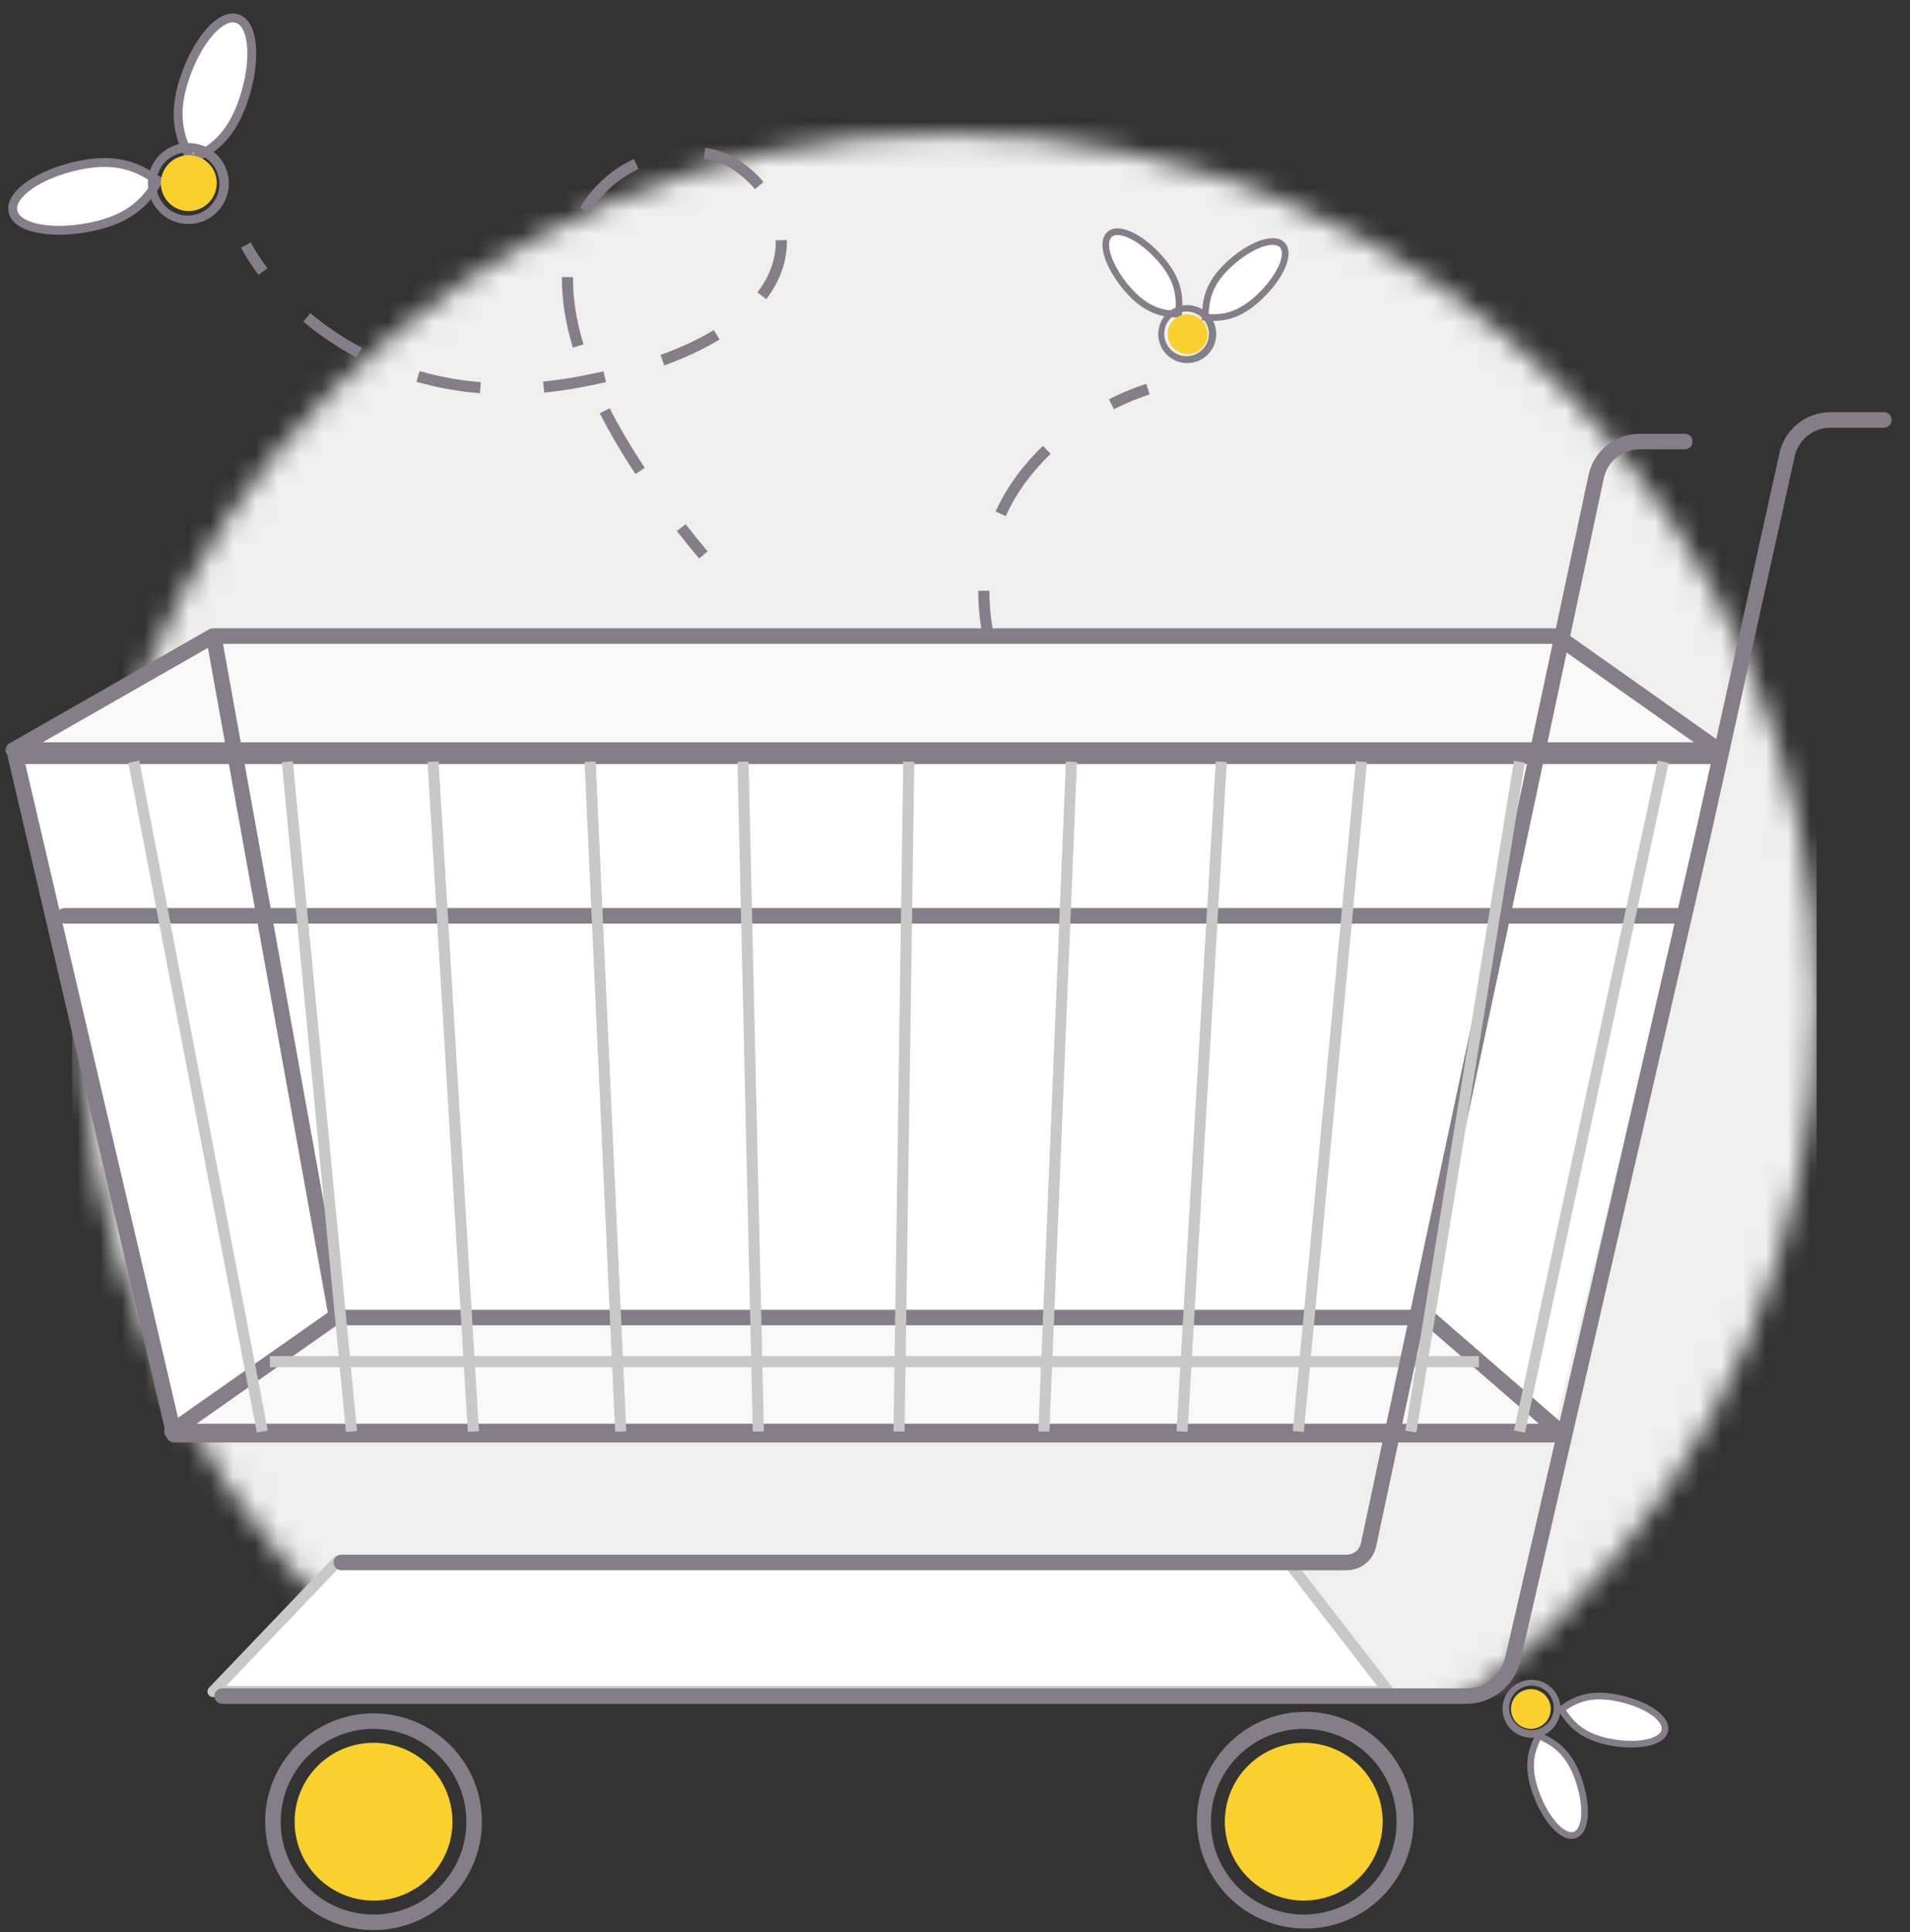 <svg width="86" height="87" viewBox="0 0 86 87" fill="none" xmlns="http://www.w3.org/2000/svg">
<rect x="0" y="0" width="86" height="87" fill="#333333" stroke="none"/>
<mask id="mask0_356_49" style="mask-type:alpha" maskUnits="userSpaceOnUse" x="3" y="6" width="79" height="79">
<path d="M81.796 45.121C81.796 66.705 64.298 84.203 42.714 84.203C21.129 84.203 3.632 66.705 3.632 45.121C3.632 23.537 21.129 6.039 42.714 6.039C64.298 6.039 81.796 23.537 81.796 45.121Z" fill="#C4C4C4"/>
</mask>
<g mask="url(#mask0_356_49)">
<path d="M3.249 5.408H81.796V76.377H3.249V5.407V5.408Z" fill="#EFEFEF"/>
</g>
<path fill-rule="evenodd" clip-rule="evenodd" d="M16.819 77.852C15.71 77.852 14.647 78.292 13.863 79.076C13.079 79.86 12.639 80.923 12.639 82.032C12.639 83.141 13.079 84.204 13.863 84.988C14.647 85.772 15.71 86.212 16.819 86.212C17.928 86.212 18.991 85.772 19.775 84.988C20.559 84.204 20.999 83.141 20.999 82.032C20.999 80.923 20.559 79.86 19.775 79.076C18.991 78.292 17.928 77.852 16.819 77.852ZM16.819 77.152C15.525 77.152 14.284 77.666 13.368 78.581C12.453 79.496 11.939 80.738 11.939 82.032C11.939 83.326 12.453 84.567 13.368 85.483C14.284 86.398 15.525 86.912 16.819 86.912C18.113 86.912 19.355 86.398 20.27 85.483C21.185 84.567 21.699 83.326 21.699 82.032C21.699 80.738 21.185 79.496 20.27 78.581C19.355 77.666 18.113 77.152 16.819 77.152ZM58.704 77.852C57.595 77.852 56.532 78.292 55.748 79.076C54.964 79.86 54.524 80.923 54.524 82.032C54.524 83.141 54.964 84.204 55.748 84.988C56.532 85.772 57.595 86.212 58.704 86.212C59.813 86.212 60.876 85.772 61.66 84.988C62.444 84.204 62.884 83.141 62.884 82.032C62.884 80.923 62.444 79.86 61.66 79.076C60.876 78.292 59.813 77.852 58.704 77.852ZM55.254 78.582C55.704 78.114 56.242 77.74 56.838 77.483C57.434 77.226 58.075 77.09 58.724 77.084C59.373 77.077 60.017 77.2 60.618 77.446C61.218 77.691 61.764 78.054 62.223 78.513C62.682 78.972 63.045 79.517 63.29 80.118C63.536 80.719 63.659 81.363 63.652 82.012C63.646 82.661 63.51 83.302 63.253 83.898C62.995 84.494 62.622 85.032 62.154 85.482C61.233 86.367 60.002 86.856 58.724 86.843C57.447 86.831 56.225 86.317 55.322 85.414C54.419 84.511 53.906 83.289 53.893 82.012C53.88 80.734 54.369 79.503 55.254 78.582Z" fill="#847E89"/>
<path d="M9.583 28.643L0.602 33.775H77.372L70.1 28.643H9.583Z" fill="#F8F8F8"/>
<path fill-rule="evenodd" clip-rule="evenodd" d="M9.41 28.34C9.463 28.31 9.522 28.293 9.583 28.293H70.101C70.173 28.293 70.244 28.315 70.303 28.357L77.573 33.489C77.634 33.532 77.679 33.593 77.703 33.663C77.727 33.734 77.727 33.81 77.705 33.88C77.683 33.951 77.638 34.013 77.578 34.057C77.519 34.101 77.446 34.125 77.372 34.125H0.602C0.525 34.125 0.45 34.1 0.388 34.053C0.327 34.006 0.283 33.94 0.263 33.865C0.243 33.79 0.249 33.711 0.279 33.64C0.308 33.569 0.361 33.509 0.428 33.471L9.41 28.34ZM9.676 28.993L1.92 33.425H76.269L69.989 28.993H9.676Z" fill="#847E89"/>
<path d="M77.279 34.059H0.7L7.836 64.605H69.918" fill="white"/>
<path fill-rule="evenodd" clip-rule="evenodd" d="M0.425 33.84C0.458 33.798 0.5 33.765 0.547 33.742C0.595 33.719 0.647 33.707 0.7 33.707H77.278C77.371 33.707 77.46 33.744 77.525 33.809C77.591 33.875 77.628 33.964 77.628 34.057C77.628 34.15 77.591 34.239 77.525 34.304C77.46 34.37 77.371 34.407 77.278 34.407H1.141L8.113 64.253H69.918C70.011 64.253 70.1 64.29 70.165 64.356C70.231 64.421 70.268 64.51 70.268 64.603C70.268 64.696 70.231 64.785 70.165 64.85C70.1 64.916 70.011 64.953 69.918 64.953H7.835C7.756 64.953 7.68 64.926 7.618 64.877C7.556 64.828 7.513 64.76 7.495 64.683L0.359 34.137C0.347 34.086 0.347 34.032 0.358 33.981C0.369 33.929 0.392 33.881 0.425 33.84Z" fill="#847E89"/>
<path d="M15.053 59.328L7.743 64.46H70.23L64.312 59.328H15.053Z" fill="#F8F8F8"/>
<path fill-rule="evenodd" clip-rule="evenodd" d="M14.852 59.042C14.911 59.001 14.981 58.978 15.053 58.978H64.313C64.397 58.978 64.479 59.008 64.543 59.064L70.46 64.196C70.514 64.243 70.553 64.305 70.57 64.374C70.588 64.443 70.584 64.516 70.559 64.583C70.534 64.65 70.49 64.708 70.431 64.749C70.372 64.789 70.302 64.811 70.231 64.811H7.743C7.668 64.811 7.596 64.787 7.536 64.743C7.476 64.7 7.431 64.637 7.409 64.566C7.386 64.495 7.387 64.419 7.411 64.348C7.435 64.278 7.481 64.217 7.542 64.174L14.852 59.042ZM15.164 59.678L8.85 64.111H69.293L64.183 59.678H15.164Z" fill="#847E89"/>
<path fill-rule="evenodd" clip-rule="evenodd" d="M12.152 61.066H66.588V61.566H12.152V61.066Z" fill="#C8C8C8"/>
<path d="M15.206 70.297L9.592 76.171H62.522L57.978 70.297H15.206Z" fill="white"/>
<path fill-rule="evenodd" clip-rule="evenodd" d="M15.025 70.124C15.048 70.1 15.076 70.08 15.107 70.067C15.138 70.054 15.171 70.047 15.205 70.047H57.978C58.016 70.047 58.054 70.056 58.088 70.073C58.123 70.089 58.153 70.114 58.176 70.144L62.72 76.018C62.749 76.055 62.766 76.099 62.771 76.146C62.776 76.192 62.767 76.239 62.747 76.281C62.726 76.323 62.694 76.359 62.654 76.383C62.615 76.408 62.569 76.421 62.522 76.421H9.592C9.543 76.421 9.495 76.406 9.454 76.379C9.414 76.352 9.382 76.314 9.362 76.269C9.343 76.224 9.338 76.174 9.347 76.126C9.355 76.078 9.378 76.033 9.412 75.998L15.025 70.124ZM15.313 70.547L10.177 75.921H62.013L57.855 70.547H15.313Z" fill="#C8C8C8"/>
<path fill-rule="evenodd" clip-rule="evenodd" d="M73.826 20.233C73.448 20.233 73.082 20.363 72.788 20.6C72.494 20.838 72.291 21.169 72.212 21.539L61.962 69.639C61.897 69.941 61.731 70.212 61.491 70.406C61.251 70.601 60.951 70.707 60.642 70.707H15.367C15.274 70.707 15.185 70.67 15.12 70.605C15.054 70.539 15.017 70.45 15.017 70.357C15.017 70.264 15.054 70.175 15.12 70.109C15.185 70.044 15.274 70.007 15.367 70.007H60.64C60.789 70.007 60.933 69.956 61.049 69.862C61.165 69.769 61.245 69.638 61.276 69.493L71.526 21.393C71.638 20.867 71.928 20.395 72.346 20.056C72.765 19.718 73.287 19.533 73.825 19.533H75.861C75.954 19.533 76.043 19.57 76.109 19.636C76.174 19.701 76.211 19.79 76.211 19.883C76.211 19.976 76.174 20.065 76.109 20.131C76.043 20.196 75.954 20.233 75.861 20.233H73.826Z" fill="#847E89"/>
<path fill-rule="evenodd" clip-rule="evenodd" d="M80.124 20.401C80.24 19.879 80.53 19.412 80.947 19.077C81.364 18.742 81.883 18.559 82.418 18.559H84.825C84.918 18.559 85.007 18.596 85.073 18.662C85.138 18.727 85.175 18.816 85.175 18.909C85.175 19.002 85.138 19.091 85.073 19.157C85.007 19.222 84.918 19.259 84.825 19.259H82.418C82.043 19.259 81.678 19.387 81.386 19.622C81.093 19.858 80.889 20.186 80.808 20.552L77.058 37.51L77.057 37.513L68.458 74.778C68.331 75.332 68.02 75.826 67.575 76.179C67.131 76.533 66.58 76.726 66.012 76.726H10.006C9.913 76.726 9.824 76.689 9.759 76.624C9.693 76.558 9.656 76.469 9.656 76.376C9.656 76.283 9.693 76.194 9.759 76.129C9.824 76.063 9.913 76.026 10.006 76.026H66.012C66.422 76.026 66.819 75.887 67.139 75.632C67.46 75.376 67.684 75.02 67.776 74.621L76.374 37.359V37.355L80.124 20.401ZM14.798 59.322L9.248 28.544L9.937 28.42L15.487 59.198L14.798 59.322Z" fill="#847E89"/>
<path fill-rule="evenodd" clip-rule="evenodd" d="M2.556 41.239C2.556 41.146 2.593 41.057 2.659 40.992C2.724 40.926 2.813 40.889 2.906 40.889H75.824C75.917 40.889 76.006 40.926 76.072 40.992C76.137 41.057 76.174 41.146 76.174 41.239C76.174 41.332 76.137 41.421 76.072 41.486C76.006 41.552 75.917 41.589 75.824 41.589H2.906C2.813 41.589 2.724 41.552 2.659 41.486C2.593 41.421 2.556 41.332 2.556 41.239Z" fill="#847E89"/>
<path fill-rule="evenodd" clip-rule="evenodd" d="M68.171 64.41L74.644 34.248L75.133 34.353L68.66 64.515L68.171 64.41ZM11.565 64.51L5.78 34.348L6.271 34.253L12.056 64.415L11.565 64.51ZM63.278 64.422L68.168 34.261L68.662 34.341L63.772 64.502L63.278 64.422ZM15.578 64.486L12.687 34.324L13.185 34.277L16.075 64.439L15.578 64.486ZM58.208 64.439L61.052 34.277L61.55 34.324L58.705 64.486L58.208 64.439ZM21.064 64.478L19.25 34.316L19.749 34.286L21.563 64.448L21.064 64.478ZM52.974 64.448L54.74 34.286L55.239 34.316L53.472 64.477L52.973 64.447L52.974 64.448ZM27.698 64.474L26.321 34.312L26.821 34.289L28.198 64.451L27.698 64.474ZM46.752 64.452L47.992 34.29L48.491 34.31L47.251 64.473L46.751 64.453L46.752 64.452ZM33.896 64.468L33.206 34.306L33.706 34.295L34.396 64.457L33.896 64.468ZM40.231 64.458L40.668 34.297L41.168 34.304L40.731 64.466L40.231 64.458Z" fill="#C8C8C8"/>
<path d="M20.373 82.03C20.373 82.497 20.281 82.959 20.102 83.39C19.924 83.821 19.662 84.213 19.332 84.543C19.002 84.873 18.61 85.135 18.179 85.314C17.748 85.492 17.286 85.584 16.819 85.584C16.352 85.584 15.89 85.492 15.459 85.314C15.028 85.135 14.636 84.873 14.306 84.543C13.976 84.213 13.714 83.821 13.536 83.39C13.357 82.959 13.265 82.497 13.265 82.03C13.265 81.087 13.639 80.183 14.306 79.517C14.972 78.85 15.876 78.476 16.819 78.476C17.762 78.476 18.666 78.85 19.332 79.517C19.999 80.183 20.373 81.087 20.373 82.03ZM62.257 82.03C62.257 82.973 61.883 83.877 61.216 84.543C60.55 85.21 59.646 85.584 58.703 85.584C57.76 85.584 56.856 85.21 56.19 84.543C55.523 83.877 55.149 82.973 55.149 82.03C55.149 81.087 55.523 80.183 56.19 79.517C56.856 78.85 57.76 78.476 58.703 78.476C59.646 78.476 60.55 78.85 61.216 79.517C61.883 80.183 62.257 81.087 62.257 82.03Z" fill="#FAD02C"/>
<path d="M3.56 7.445C5.366 7.064 6.3 7.601 7.122 8.137C6.626 8.989 5.95 9.827 4.144 10.208C2.338 10.59 0.744 10.28 0.582 9.517C0.422 8.754 1.754 7.827 3.56 7.445Z" fill="white"/>
<path fill-rule="evenodd" clip-rule="evenodd" d="M1.784 10.095C2.397 10.214 3.219 10.198 4.103 10.012C4.981 9.827 5.571 9.533 5.999 9.192C6.372 8.896 6.631 8.556 6.851 8.199C6.493 7.973 6.118 7.765 5.658 7.639C5.13 7.495 4.478 7.455 3.602 7.64C2.719 7.826 1.96 8.145 1.448 8.501C1.192 8.68 1.005 8.861 0.893 9.033C0.783 9.204 0.753 9.351 0.778 9.475C0.804 9.598 0.891 9.721 1.062 9.832C1.234 9.944 1.477 10.035 1.784 10.095ZM0.844 10.167C0.614 10.017 0.441 9.815 0.387 9.557C0.332 9.299 0.409 9.045 0.558 8.815C0.708 8.586 0.938 8.369 1.22 8.173C1.786 7.779 2.597 7.443 3.52 7.249C4.45 7.052 5.167 7.09 5.763 7.253C6.357 7.416 6.817 7.699 7.231 7.968L7.391 8.072L7.295 8.237C7.041 8.673 6.733 9.119 6.249 9.505C5.764 9.891 5.113 10.208 4.185 10.403C3.263 10.598 2.385 10.619 1.708 10.487C1.37 10.422 1.073 10.317 0.844 10.167Z" fill="#847E89"/>
<path d="M8.296 3.57C7.72 5.324 8.152 6.31 8.595 7.186C9.497 6.786 10.403 6.206 10.979 4.452C11.555 2.699 11.422 1.08 10.681 0.837C9.94 0.593 8.872 1.817 8.296 3.571V3.57Z" fill="white"/>
<path fill-rule="evenodd" clip-rule="evenodd" d="M11.125 2.095C11.177 2.717 11.072 3.533 10.79 4.39C10.51 5.243 10.154 5.798 9.768 6.186C9.455 6.494 9.089 6.745 8.688 6.925C8.502 6.544 8.336 6.148 8.262 5.677C8.176 5.137 8.207 4.484 8.487 3.634C8.769 2.776 9.167 2.057 9.578 1.587C9.783 1.351 9.985 1.187 10.168 1.094C10.349 1.002 10.499 0.988 10.619 1.027C10.739 1.067 10.851 1.167 10.943 1.348C11.035 1.531 11.099 1.784 11.125 2.095ZM11.3 1.168C11.177 0.923 10.994 0.729 10.744 0.648C10.494 0.565 10.232 0.613 9.987 0.737C9.743 0.86 9.503 1.065 9.277 1.324C8.824 1.844 8.401 2.614 8.107 3.509C7.81 4.412 7.77 5.129 7.867 5.739C7.963 6.347 8.194 6.836 8.417 7.277L8.502 7.447L8.676 7.37C9.138 7.165 9.616 6.908 10.052 6.468C10.489 6.028 10.874 5.416 11.17 4.515C11.464 3.619 11.58 2.749 11.524 2.062C11.495 1.719 11.424 1.412 11.3 1.168Z" fill="#847E89"/>
<path fill-rule="evenodd" clip-rule="evenodd" d="M7.57 7.169C7.421 7.287 7.298 7.433 7.207 7.6C7.116 7.766 7.059 7.949 7.039 8.137C7.02 8.326 7.038 8.517 7.093 8.698C7.149 8.88 7.24 9.048 7.361 9.194C7.482 9.34 7.631 9.46 7.8 9.547C7.968 9.634 8.152 9.687 8.341 9.702C8.53 9.717 8.72 9.694 8.901 9.635C9.081 9.575 9.247 9.481 9.39 9.356C9.67 9.112 9.844 8.767 9.873 8.397C9.903 8.026 9.786 7.659 9.548 7.373C9.311 7.088 8.971 6.906 8.601 6.868C8.231 6.83 7.861 6.938 7.57 7.169ZM7.08 9.429C6.927 9.245 6.811 9.033 6.74 8.804C6.669 8.575 6.644 8.335 6.665 8.097C6.687 7.858 6.756 7.626 6.867 7.415C6.979 7.203 7.131 7.015 7.314 6.862C7.498 6.708 7.711 6.593 7.939 6.522C8.168 6.451 8.408 6.425 8.647 6.447C8.885 6.469 9.117 6.537 9.329 6.649C9.541 6.76 9.729 6.912 9.882 7.096C10.035 7.28 10.151 7.492 10.222 7.721C10.293 7.95 10.318 8.19 10.296 8.429C10.274 8.667 10.206 8.899 10.095 9.111C9.983 9.323 9.831 9.511 9.647 9.664C9.463 9.817 9.251 9.933 9.022 10.004C8.793 10.075 8.553 10.1 8.314 10.078C8.076 10.056 7.844 9.988 7.632 9.877C7.42 9.765 7.233 9.613 7.08 9.429Z" fill="#847E89"/>
<path d="M9.47 7.44C9.913 7.973 9.84 8.767 9.305 9.212C9.178 9.318 9.032 9.398 8.874 9.447C8.716 9.497 8.55 9.514 8.385 9.5C8.221 9.485 8.061 9.437 7.914 9.361C7.768 9.284 7.638 9.179 7.532 9.052C7.426 8.925 7.347 8.778 7.298 8.62C7.249 8.462 7.232 8.296 7.247 8.132C7.263 7.967 7.31 7.807 7.387 7.661C7.465 7.515 7.57 7.385 7.697 7.28C7.824 7.174 7.97 7.094 8.128 7.045C8.286 6.996 8.452 6.978 8.616 6.993C8.781 7.008 8.941 7.055 9.087 7.132C9.233 7.208 9.364 7.313 9.47 7.44Z" fill="#FAD02C"/>
<path d="M52.28 11.696C53.136 12.691 53.121 13.456 53.07 14.153C52.367 14.136 51.613 14.002 50.757 13.007C49.9 12.012 49.546 10.912 49.967 10.549C50.387 10.188 51.423 10.701 52.28 11.696Z" fill="white"/>
<path fill-rule="evenodd" clip-rule="evenodd" d="M50.025 11.495C50.16 11.916 50.451 12.423 50.87 12.909C51.286 13.392 51.67 13.659 52.029 13.809C52.337 13.937 52.634 13.983 52.929 13.998C52.947 13.7 52.947 13.398 52.869 13.072C52.779 12.695 52.58 12.276 52.165 11.794C51.747 11.308 51.289 10.944 50.892 10.748C50.731 10.662 50.555 10.607 50.373 10.586C50.23 10.575 50.13 10.606 50.063 10.663C49.998 10.72 49.952 10.814 49.941 10.957C49.931 11.102 49.957 11.284 50.025 11.495ZM49.642 10.935C49.657 10.739 49.724 10.56 49.868 10.436C50.012 10.312 50.2 10.272 50.395 10.286C50.591 10.301 50.805 10.37 51.025 10.479C51.465 10.698 51.955 11.089 52.392 11.598C52.834 12.111 53.057 12.573 53.16 13.002C53.263 13.429 53.245 13.814 53.219 14.164L53.208 14.307L53.065 14.303C52.705 14.294 52.321 14.256 51.913 14.085C51.505 13.915 51.083 13.617 50.643 13.105C50.204 12.595 49.89 12.055 49.739 11.587C49.666 11.378 49.633 11.156 49.642 10.935Z" fill="#847E89"/>
<path d="M55.315 11.924C54.356 12.821 54.289 13.584 54.265 14.282C54.965 14.34 55.729 14.288 56.688 13.391C57.647 12.493 58.116 11.437 57.738 11.032C57.358 10.627 56.273 11.026 55.315 11.924Z" fill="white"/>
<path fill-rule="evenodd" clip-rule="evenodd" d="M57.577 11.967C57.397 12.371 57.054 12.844 56.585 13.282C56.12 13.718 55.709 13.942 55.337 14.052C55.017 14.147 54.717 14.16 54.421 14.143C54.435 13.845 54.467 13.545 54.581 13.229C54.711 12.864 54.953 12.469 55.417 12.034C55.885 11.596 56.38 11.284 56.795 11.131C57.003 11.055 57.185 11.021 57.329 11.025C57.472 11.03 57.568 11.072 57.628 11.135C57.688 11.199 57.723 11.298 57.718 11.441C57.705 11.624 57.656 11.802 57.577 11.967ZM58.017 11.451C58.024 11.255 57.977 11.069 57.847 10.931C57.717 10.791 57.535 10.731 57.338 10.725C57.116 10.725 56.897 10.768 56.691 10.85C56.23 11.02 55.702 11.356 55.212 11.815C54.718 12.278 54.447 12.713 54.298 13.128C54.15 13.542 54.128 13.927 54.116 14.278L54.111 14.421L54.253 14.432C54.611 14.462 54.999 14.465 55.423 14.34C55.847 14.214 56.297 13.963 56.79 13.5C57.28 13.042 57.651 12.538 57.851 12.088C57.951 11.864 58.01 11.647 58.017 11.451Z" fill="#847E89"/>
<path fill-rule="evenodd" clip-rule="evenodd" d="M53.824 14.11C53.7 14.057 53.567 14.029 53.432 14.028C53.297 14.027 53.164 14.053 53.039 14.105C52.915 14.157 52.802 14.233 52.708 14.33C52.614 14.426 52.54 14.54 52.49 14.666C52.441 14.791 52.418 14.925 52.421 15.06C52.425 15.195 52.456 15.327 52.512 15.45C52.568 15.572 52.648 15.683 52.747 15.774C52.846 15.865 52.963 15.935 53.09 15.98C53.336 16.067 53.606 16.055 53.843 15.947C54.08 15.839 54.266 15.643 54.361 15.4C54.457 15.157 54.454 14.887 54.354 14.646C54.253 14.406 54.063 14.213 53.824 14.11ZM52.242 14.568C52.368 14.246 52.618 13.987 52.935 13.848C53.252 13.71 53.611 13.703 53.934 13.829C54.256 13.956 54.515 14.205 54.653 14.522C54.792 14.839 54.798 15.199 54.672 15.521C54.609 15.681 54.516 15.826 54.397 15.95C54.278 16.073 54.136 16.172 53.979 16.241C53.822 16.309 53.653 16.346 53.482 16.349C53.31 16.353 53.14 16.322 52.98 16.259C52.821 16.197 52.675 16.104 52.552 15.985C52.428 15.866 52.33 15.724 52.261 15.567C52.192 15.41 52.155 15.241 52.152 15.069C52.149 14.898 52.179 14.728 52.242 14.568Z" fill="#847E89"/>
<path d="M54.31 15.378C54.223 15.6 54.052 15.777 53.834 15.873C53.616 15.968 53.369 15.972 53.148 15.886C52.926 15.799 52.748 15.627 52.653 15.409C52.558 15.191 52.553 14.944 52.64 14.723C52.82 14.263 53.34 14.037 53.801 14.218C54.262 14.398 54.491 14.918 54.31 15.378Z" fill="#FAD02C"/>
<path d="M72.432 78.431C71.145 78.17 70.687 77.555 70.302 76.973C70.867 76.557 71.545 76.201 72.832 76.463C74.119 76.723 75.072 77.376 74.962 77.92C74.852 78.464 73.719 78.693 72.432 78.431Z" fill="white"/>
<path fill-rule="evenodd" clip-rule="evenodd" d="M74.336 77.209C73.971 76.959 73.431 76.737 72.802 76.609C72.177 76.482 71.71 76.507 71.335 76.609C71.038 76.693 70.757 76.829 70.507 77.01C70.676 77.257 70.861 77.496 71.123 77.705C71.425 77.948 71.838 78.158 72.462 78.285C73.09 78.412 73.674 78.418 74.108 78.331C74.326 78.287 74.498 78.221 74.618 78.141C74.738 78.061 74.798 77.976 74.815 77.891C74.832 77.805 74.811 77.702 74.732 77.582C74.624 77.434 74.49 77.308 74.336 77.209ZM74.982 77.417C75.09 77.58 75.147 77.763 75.109 77.95C75.071 78.136 74.948 78.283 74.784 78.391C74.595 78.507 74.386 78.587 74.168 78.625C73.686 78.722 73.06 78.712 72.402 78.578C71.738 78.443 71.279 78.215 70.935 77.94C70.592 77.665 70.371 77.35 70.177 77.056L70.098 76.937L70.213 76.853C70.503 76.639 70.83 76.433 71.257 76.319C71.684 76.203 72.2 76.18 72.862 76.315C73.52 76.449 74.1 76.684 74.506 76.961C74.708 77.101 74.874 77.254 74.982 77.417Z" fill="#847E89"/>
<path d="M71.046 80.048C70.598 78.814 69.923 78.452 69.291 78.156C68.962 78.776 68.71 79.499 69.158 80.734C69.606 81.968 70.392 82.815 70.913 82.626C71.435 82.436 71.494 81.283 71.046 80.048Z" fill="white"/>
<path fill-rule="evenodd" clip-rule="evenodd" d="M70.118 82.113C69.817 81.788 69.518 81.287 69.298 80.683C69.081 80.084 69.037 79.619 69.082 79.233C69.121 78.901 69.227 78.62 69.358 78.355C69.627 78.485 69.89 78.633 70.136 78.861C70.42 79.125 70.689 79.503 70.906 80.101C71.124 80.704 71.216 81.281 71.194 81.722C71.19 81.905 71.152 82.086 71.081 82.255C71.021 82.385 70.944 82.456 70.862 82.486C70.78 82.516 70.676 82.51 70.545 82.449C70.383 82.365 70.238 82.251 70.118 82.113ZM70.418 82.721C70.596 82.804 70.785 82.833 70.964 82.768C71.144 82.703 71.27 82.56 71.353 82.382C71.436 82.204 71.481 81.983 71.493 81.738C71.519 81.247 71.417 80.63 71.187 79.998C70.957 79.362 70.663 78.941 70.34 78.641C70.018 78.343 69.673 78.171 69.354 78.021L69.225 77.961L69.158 78.087C68.99 78.404 68.835 78.759 68.784 79.198C68.732 79.638 68.786 80.151 69.017 80.786C69.246 81.417 69.564 81.956 69.897 82.316C70.065 82.496 70.241 82.638 70.418 82.721Z" fill="#847E89"/>
<path fill-rule="evenodd" clip-rule="evenodd" d="M69.824 77.41C69.892 77.293 69.935 77.164 69.952 77.031C69.969 76.897 69.959 76.761 69.922 76.631C69.885 76.501 69.823 76.38 69.739 76.275C69.654 76.17 69.549 76.083 69.43 76.019C69.312 75.956 69.181 75.916 69.047 75.904C68.913 75.892 68.777 75.906 68.649 75.948C68.52 75.989 68.401 76.055 68.299 76.143C68.197 76.231 68.114 76.339 68.054 76.46C67.939 76.694 67.919 76.963 67.998 77.211C68.078 77.459 68.25 77.667 68.48 77.79C68.71 77.914 68.978 77.943 69.229 77.872C69.48 77.801 69.693 77.635 69.824 77.41ZM69.555 75.786C69.709 75.865 69.846 75.975 69.957 76.107C70.068 76.24 70.152 76.393 70.203 76.559C70.255 76.724 70.273 76.898 70.256 77.07C70.24 77.243 70.189 77.41 70.107 77.563C70.026 77.715 69.914 77.85 69.78 77.959C69.645 78.068 69.49 78.15 69.324 78.198C69.158 78.247 68.984 78.262 68.812 78.243C68.64 78.224 68.473 78.17 68.322 78.086C68.023 77.919 67.801 77.642 67.705 77.313C67.609 76.985 67.645 76.631 67.807 76.329C67.969 76.028 68.243 75.802 68.57 75.7C68.897 75.598 69.251 75.629 69.555 75.786Z" fill="#847E89"/>
<path d="M68.506 77.743C68.297 77.63 68.141 77.44 68.073 77.212C68.005 76.985 68.03 76.74 68.142 76.531C68.226 76.375 68.354 76.248 68.51 76.165C68.667 76.082 68.844 76.047 69.02 76.064C69.197 76.082 69.363 76.152 69.5 76.265C69.636 76.377 69.737 76.528 69.787 76.698C69.838 76.867 69.838 77.048 69.786 77.217C69.734 77.386 69.633 77.537 69.496 77.648C69.359 77.76 69.192 77.829 69.015 77.846C68.839 77.863 68.662 77.827 68.506 77.743Z" fill="#FAD02C"/>
<path fill-rule="evenodd" clip-rule="evenodd" d="M51.764 17.762C51.289 17.912 50.738 18.132 50.155 18.428L49.929 17.982C50.534 17.674 51.111 17.442 51.615 17.285L51.764 17.762ZM47.305 20.437C46.499 21.212 45.782 22.145 45.282 23.242L44.827 23.034C45.357 21.87 46.115 20.888 46.959 20.077L47.305 20.437ZM44.549 26.605C44.547 27.186 44.596 27.766 44.698 28.338L44.205 28.424C44.095 27.789 44.045 27.182 44.049 26.601L44.549 26.605ZM26.128 9.34C26.693 8.386 27.535 7.625 28.541 7.159L28.754 7.611C27.838 8.034 27.073 8.725 26.559 9.593L26.129 9.34H26.128ZM11.643 12.38C11.347 11.991 11.081 11.58 10.849 11.15L11.291 10.915C11.477 11.266 11.727 11.662 12.042 12.079L11.643 12.38ZM31.758 6.659C32.345 6.749 32.886 6.944 33.325 7.249C33.725 7.525 34.079 7.843 34.377 8.193L33.997 8.518C33.717 8.192 33.395 7.904 33.041 7.66C32.676 7.407 32.21 7.233 31.683 7.153L31.758 6.659ZM16.061 16.104C15.204 15.649 14.398 15.105 13.654 14.482L13.974 14.099C14.691 14.7 15.47 15.224 16.296 15.663L16.061 16.104ZM25.793 15.654C25.438 14.474 25.289 13.416 25.303 12.474L25.803 12.481C25.789 13.365 25.93 14.372 26.272 15.509L25.792 15.653L25.793 15.654ZM35.429 10.809C35.449 11.692 35.16 12.605 34.502 13.469L34.104 13.166C34.7 12.384 34.947 11.58 34.929 10.82L35.429 10.809ZM21.609 17.708C20.642 17.631 19.685 17.458 18.753 17.191L18.891 16.711C19.742 16.955 20.661 17.13 21.649 17.209L21.609 17.708ZM32.4 15.288C31.705 15.712 30.879 16.104 29.91 16.454L29.74 15.984C30.682 15.644 31.477 15.264 32.14 14.861L32.4 15.288ZM25.94 17.48C25.451 17.567 24.972 17.632 24.505 17.678L24.457 17.18C24.911 17.136 25.377 17.072 25.853 16.988C26.313 16.906 26.753 16.817 27.173 16.722L27.284 17.21C26.856 17.306 26.408 17.397 25.941 17.48H25.94ZM28.614 21.344C28.027 20.464 27.49 19.552 27.006 18.611L27.451 18.384C27.881 19.226 28.403 20.12 29.031 21.067L28.614 21.344ZM31.479 25.15C31.127 24.73 30.794 24.318 30.477 23.913L30.87 23.605C31.184 24.005 31.514 24.413 31.862 24.829L31.479 25.149V25.15Z" fill="#847E89"/>
</svg>
